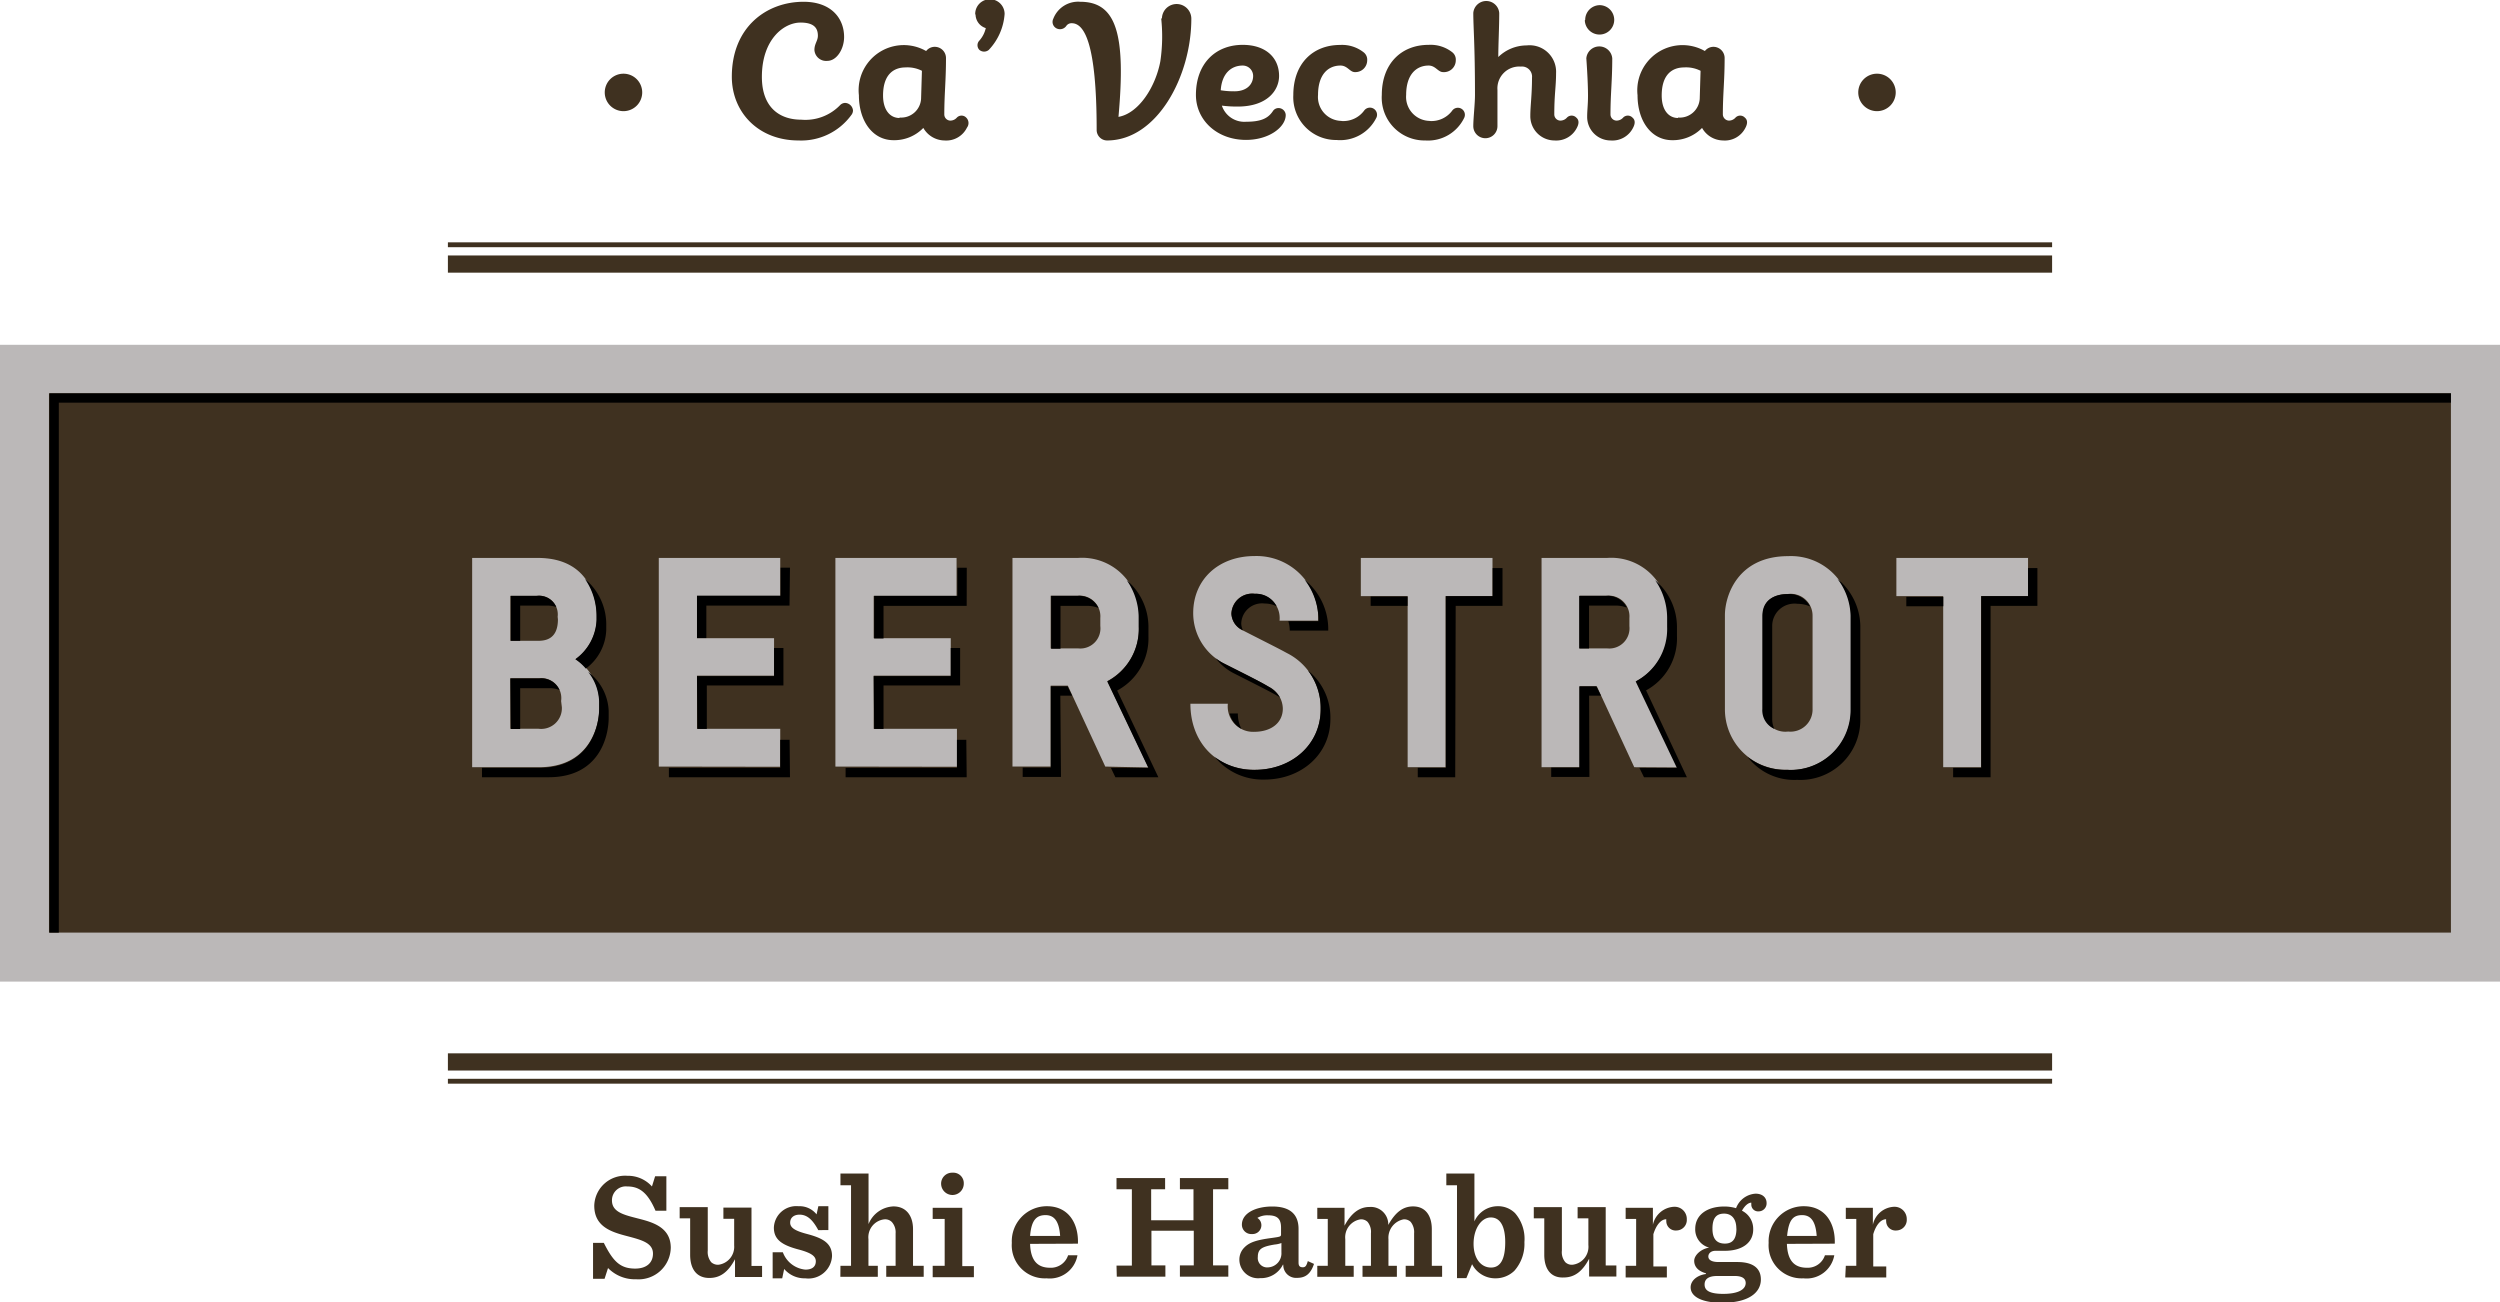 <svg id="Isolation_Mode" data-name="Isolation Mode" xmlns="http://www.w3.org/2000/svg" viewBox="0 0 266.97 139.07"><title>logo</title><rect x="2.62" y="39.39" width="261.73" height="62.81" style="fill:#3f3120"/><path d="M267,104.82H0v-68H267ZM5.23,99.59h256.5V42H5.23ZM57.55,81.93H50.42V59.58h7c5.4,0,6.31,4.17,6.31,6.24v.38a5.43,5.43,0,0,1-2.26,4.18A5.5,5.5,0,0,1,64,74.87v.72C64,77.63,62.91,81.93,57.55,81.93Zm2-16.07a2,2,0,0,0-2.26-2.23H54.5v4.8h3c.92,0,2.08-.31,2.08-2.29Zm.37,9a2.14,2.14,0,0,0-2.32-2.44H54.5v5.4h3A2.21,2.21,0,0,0,60,75.52Zm10.43,7V59.58H83.32v4.05H74.43v4.52h8.23v4H74.43v5.68h8.89v4.05Zm18.86,0V59.58h12.94v4.05H93.3v4.52h8.23v4H93.3v5.68h8.89v4.05Zm28.82,0-4-8.64H112.2v8.64h-4.08V59.58h7a6.07,6.07,0,0,1,6.5,6.34v1a6.33,6.33,0,0,1-3.36,5.81l4.39,9.23ZM117.5,66a2.21,2.21,0,0,0-2.45-2.38H112.2v5.62h2.92a2.15,2.15,0,0,0,2.38-2.39ZM134,82.21c-4.18,0-6.88-3-6.88-7.06h4a2.71,2.71,0,0,0,2.79,3c1.89,0,3.08-1,3.08-2.48a2.64,2.64,0,0,0-1.54-2.35c-.85-.51-2.35-1.26-4.83-2.51a6.05,6.05,0,0,1-3.2-5.34c0-3.58,2.7-6.09,6.56-6.09a6.58,6.58,0,0,1,6.78,6.9h-4.12A2.59,2.59,0,0,0,134,63.41a2.22,2.22,0,0,0-2.51,2.13,2.09,2.09,0,0,0,1.31,1.82c2.7,1.38,3.74,1.89,4.59,2.36a6.54,6.54,0,0,1,3.64,6C141.05,79.48,138,82.21,134,82.21Zm20.37-18.55V81.93h-4.05V63.66h-5V59.58h14.06v4.08Zm20.15,18.27-4-8.64h-1.82v8.64h-4.08V59.58h7a6.07,6.07,0,0,1,6.5,6.34v1a6.33,6.33,0,0,1-3.36,5.81l4.4,9.23ZM174,66a2.21,2.21,0,0,0-2.45-2.38h-2.86v5.62h2.92A2.16,2.16,0,0,0,174,66.86Zm16.92,16.2a6.46,6.46,0,0,1-6.72-6.5v-10c0-2.07,1.35-6.31,6.75-6.31a6.41,6.41,0,0,1,6.72,6.34v10A6.4,6.4,0,0,1,190.87,82.21Zm2.64-16.42a2.33,2.33,0,0,0-2.61-2.35c-.88,0-2.7.28-2.7,2.35v9.92a2.4,2.4,0,0,0,2.7,2.42,2.36,2.36,0,0,0,2.61-2.42Zm18-2.13V81.93h-4.05V63.66h-5V59.58h14.06v4.08Z" style="fill:#bbb8b8"/><path d="M261.73,42v1H6.28V99.59h-1V42ZM84.36,60.62h-1v3H74.43v4.52h1V64.67h8.88ZM103.23,83H90.3v-1h11.89v-3h1Zm0-18.3H94.35v3.48h-1V63.63h8.89v-3h1ZM93.3,72.2h8.23v-3h1v4H94.35v4.64h-1Zm20,10.77h-4.09v-1h3V73.29H114l.49,1h-1.26Zm6-9.23L123.7,83h-4.59l-.48-1h4l-4.39-9.23a6.33,6.33,0,0,0,3.36-5.81v-1a7,7,0,0,0-1.28-4,6.54,6.54,0,0,1,2.32,5v1A6.31,6.31,0,0,1,119.3,73.74ZM74.43,72.2h8.23v-3h1v4H75.48v4.64h-1Zm-15-7.37a3.1,3.1,0,0,0-1-.16H55.55v3.76h-1v-4.8h2.83A2,2,0,0,1,59.41,64.83ZM54.5,72.45h3.14a2.1,2.1,0,0,1,2.11,1.24,2.74,2.74,0,0,0-1.07-.2H55.55v4.36h-1ZM58.59,83H51.47v-1h6.08c5.36,0,6.43-4.3,6.43-6.34v-.72a5.35,5.35,0,0,0-1.17-3.18A5.48,5.48,0,0,1,65,75.91v.72C65,78.67,64,83,58.59,83Zm25.77,0H71.43v-1H83.32v-3h1Zm32.93-18.08a3.18,3.18,0,0,0-1.19-.22h-2.85v4.58h-1V63.63h2.85A2.3,2.3,0,0,1,117.29,64.89Zm-52.55,2v.38a5.38,5.38,0,0,1-2.18,4.1,5.47,5.47,0,0,0-1.12-1A5.43,5.43,0,0,0,63.7,66.2v-.38a6.92,6.92,0,0,0-1.24-4A6.33,6.33,0,0,1,64.74,66.87ZM212.57,83h-4v-1h3V63.66h5v-3h1V64.7h-5ZM136.33,64.75a2.77,2.77,0,0,0-1.27-.3,2.22,2.22,0,0,0-2.51,2.14,1.73,1.73,0,0,0,.18.71,2,2,0,0,1-1.22-1.76A2.22,2.22,0,0,1,134,63.41,2.46,2.46,0,0,1,136.33,64.75Zm37.4.14a3.16,3.16,0,0,0-1.18-.22h-2.86v4.58h-1.05V63.63h2.86A2.29,2.29,0,0,1,173.73,64.89Zm-4,18.08h-4.08v-1h3V73.29h1.82l.5,1h-1.27Zm6.06-9.23L180.14,83h-4.58l-.49-1h4l-4.4-9.23a6.33,6.33,0,0,0,3.36-5.81v-1a7,7,0,0,0-1.28-4,6.56,6.56,0,0,1,2.33,5v1A6.31,6.31,0,0,1,175.75,73.74Zm31.73-9h-3.95v-1h3.95ZM186.62,80.83a6.56,6.56,0,0,0,4.25,1.38,6.4,6.4,0,0,0,6.75-6.47v-10a6.73,6.73,0,0,0-1.4-3.92,6.66,6.66,0,0,1,2.44,5v10a6.4,6.4,0,0,1-6.74,6.46A6.28,6.28,0,0,1,186.62,80.83Zm6.67-16.07a3.35,3.35,0,0,0-1.34-.28,2.38,2.38,0,0,0-2.7,2.36v9.92a2.57,2.57,0,0,0,.22,1.07,2.14,2.14,0,0,1-1.27-2.12V65.79c0-2.07,1.82-2.35,2.7-2.35A2.5,2.5,0,0,1,193.29,64.76Zm-62,11.43h.9a3.43,3.43,0,0,0,.38,1.64A2.54,2.54,0,0,1,131.31,76.19Zm-1.62,4.6a6.84,6.84,0,0,0,4.3,1.42c4,0,7.06-2.73,7.06-6.47a6.58,6.58,0,0,0-1.37-4.15,6.45,6.45,0,0,1,2.41,5.2c0,3.73-3.07,6.46-7.06,6.46A6.62,6.62,0,0,1,129.69,80.79Zm.11-10.53a5.52,5.52,0,0,0,.86.56c2.48,1.25,4,2,4.83,2.51a3.19,3.19,0,0,1,1.21,1.15c-.06,0-.1-.08-.16-.11-.85-.5-2.36-1.25-4.84-2.51A5.69,5.69,0,0,1,129.8,70.26ZM155.4,83h-4v-1h3V63.66h5v-3h1.05V64.7h-5ZM141.84,67.34h-4.11a3.8,3.8,0,0,0-.15-1h3.22a7.09,7.09,0,0,0-1.49-4.44A6.81,6.81,0,0,1,141.84,67.34Zm8.47-2.64h-3.94v-1h3.94Z"/><path d="M219.14,29.12H47.83V27.28H219.14Zm0-3.24H47.83v.52H219.14Zm0,86.6H47.83v1.84H219.14Zm0,2.72H47.83v.52H219.14ZM85.27,15a6.62,6.62,0,0,0,5.63-2.7.82.82,0,0,0,.19-.49.88.88,0,0,0-.84-.82.77.77,0,0,0-.53.23,5.15,5.15,0,0,1-4.17,1.56c-2.22,0-4.19-1.23-4.19-4.57,0-4,2.34-5.8,4.13-5.8,1.48,0,1.85.63,1.85,1.4,0,.56-.37.85-.37,1.53A1.25,1.25,0,0,0,88.35,6.5c1,0,1.79-1.26,1.79-2.55,0-2-1.38-3.76-4.33-3.76-3.94,0-7.66,2.69-7.66,8C78.15,12,81,15,85.27,15Zm15.59,0a2.46,2.46,0,0,0,2.4-1.37.81.81,0,0,0-.08-1.07.69.69,0,0,0-1,0,.93.93,0,0,1-.7.32.66.66,0,0,1-.64-.65c0-2.21.18-3.6.18-6A1.2,1.2,0,0,0,99.84,5a1.17,1.17,0,0,0-.94.45,4.82,4.82,0,0,0-7.18,4.72c0,2.77,1.48,4.8,3.69,4.8a4.3,4.3,0,0,0,3.19-1.31A2.64,2.64,0,0,0,100.86,15Zm-4.8-2.4c-1,0-1.76-.83-1.76-2.4,0-2.31,1.19-3,2.4-3a3.4,3.4,0,0,1,1.75.36l-.09,3A2.13,2.13,0,0,1,96.06,12.55Zm8.12-11A1.54,1.54,0,0,0,105.27,3a3,3,0,0,1-.68,1.33.71.71,0,0,0,0,1,.78.78,0,0,0,1,0,6.2,6.2,0,0,0,1.69-3.84,1.57,1.57,0,1,0-3.14,0ZM124,1.94a18.2,18.2,0,0,1-.09,4.61c-.52,2.77-2.33,5.56-4.47,5.93.79-8.74-.18-12.29-4.08-12.29A2.84,2.84,0,0,0,112.48,2a.77.77,0,0,0,.29,1,.82.82,0,0,0,1.09-.22.67.67,0,0,1,.59-.3c1.33,0,2.66,2.11,2.66,11.39A1.12,1.12,0,0,0,118.22,15c5.35,0,9-6.87,9-13a1.57,1.57,0,0,0-3.14,0ZM133.08,13a2.53,2.53,0,0,1-2.6-1.72,13,13,0,0,0,1.68.1c3.21,0,4.43-1.77,4.43-3.27,0-2-1.48-3.32-3.88-3.32-2.91,0-5,2-5,5.35,0,2.66,2.22,4.8,5.35,4.8,2.47,0,4.24-1.37,4.24-2.66a.77.77,0,0,0-.77-.74.71.71,0,0,0-.61.34C135.41,12.64,134.65,13,133.08,13Zm-.37-6a1.11,1.11,0,0,1,1.11,1.11c0,.85-.63,1.64-2,1.64a8.68,8.68,0,0,1-1.46-.11C130.48,7.81,131.51,7,132.71,7Zm10.53,5.91a2.55,2.55,0,0,1-2.49-2.77c0-2.21,1.1-3.14,2.4-3.14.74,0,1,.7,1.53.7A1.26,1.26,0,0,0,146,6.46a1,1,0,0,0-.35-.85,3.73,3.73,0,0,0-2.54-.81c-2.92,0-5,2-5,5.35a4.57,4.57,0,0,0,4.62,4.8A4.3,4.3,0,0,0,147,12.53a.76.76,0,0,0-1.31-.74A2.76,2.76,0,0,1,143.24,12.92Zm9.42,0a2.56,2.56,0,0,1-2.5-2.77c0-2.21,1.11-3.14,2.4-3.14.74,0,1,.7,1.54.7a1.26,1.26,0,0,0,1.36-1.25,1,1,0,0,0-.35-.85,3.74,3.74,0,0,0-2.55-.81c-2.91,0-5,2-5,5.35A4.57,4.57,0,0,0,152.2,15a4.29,4.29,0,0,0,4.16-2.42.75.75,0,0,0-1.3-.74A2.76,2.76,0,0,1,152.66,12.92ZM166,15a2.46,2.46,0,0,0,2.4-1.37c.22-.42.24-.81-.07-1.07a.69.69,0,0,0-1,0,.94.94,0,0,1-.7.32.66.66,0,0,1-.65-.65c0-2.21.19-2.95.19-4.43a2.83,2.83,0,0,0-3.14-2.95A4.35,4.35,0,0,0,160,6.09c0-1.38.1-3.17.1-4.71a1.39,1.39,0,0,0-2.77,0c0,1.57.18,3.42.18,8.77,0,.92-.18,2.49-.18,3.32a1.29,1.29,0,0,0,2.58,0V9.6a2.33,2.33,0,0,1,2.49-2.49,1.08,1.08,0,0,1,1.2,1.19c0,1.85-.18,3-.18,4.07A2.59,2.59,0,0,0,166,15Zm3.24-12.83A1.57,1.57,0,1,0,170.85.55,1.57,1.57,0,0,0,169.28,2.12ZM172,15a2.46,2.46,0,0,0,2.4-1.37c.22-.42.24-.81-.07-1.07a.69.69,0,0,0-1,0,.94.94,0,0,1-.7.32.66.66,0,0,1-.65-.65c0-2.21.19-3.6.19-6a1.39,1.39,0,0,0-2.77,0s.18,2.4.18,4c0,.92-.09,1.57-.09,2.22A2.51,2.51,0,0,0,172,15Zm12,0a2.46,2.46,0,0,0,2.4-1.37c.22-.42.24-.81-.07-1.07a.69.69,0,0,0-1,0,.94.94,0,0,1-.7.32.68.68,0,0,1-.65-.65c0-2.21.19-3.6.19-6A1.2,1.2,0,0,0,183,5a1.17,1.17,0,0,0-.94.45,4.83,4.83,0,0,0-7.19,4.72c0,2.77,1.48,4.8,3.7,4.8a4.34,4.34,0,0,0,3.19-1.31A2.61,2.61,0,0,0,184,15Zm-4.8-2.4c-1,0-1.75-.83-1.75-2.4,0-2.31,1.18-3,2.4-3a3.4,3.4,0,0,1,1.75.36l-.09,3A2.14,2.14,0,0,1,179.17,12.55ZM68.58,9.87a2,2,0,1,1-2-2A2,2,0,0,1,68.58,9.87Zm133.86,0a2,2,0,1,1-2-2A2,2,0,0,1,202.44,9.87Z" style="fill:#3f3120"/><path d="M63.33,132.72h1.15c1,2,1.76,2.75,3.35,2.75,1.2,0,1.9-.61,1.9-1.6,0-1.15-1.23-1.46-2.73-1.86-1.7-.44-3.54-1-3.54-3.26A3.29,3.29,0,0,1,67,125.56a3.44,3.44,0,0,1,2.62,1.14l.34-1.09h1.2v3.68H70c-.83-1.93-1.72-2.59-3-2.59a1.48,1.48,0,0,0-1.65,1.49c0,1.26,1.3,1.55,2.82,1.94s3.46.92,3.46,3.12a3.44,3.44,0,0,1-3.7,3.36,4,4,0,0,1-3-1.2l-.37,1.15H63.33Z" style="fill:#3f3120"/><path d="M73.7,134v-3.9H72.58v-1.19h3v4.64a1.71,1.71,0,0,0,.37,1.24,1.07,1.07,0,0,0,.77.27A1.93,1.93,0,0,0,78.4,133v-2.85H77.25v-1.19h3v6.23h1.13v1.18H78.49v-1.9c-.71,1.33-1.54,2-2.73,2C74.4,136.48,73.7,135.52,73.7,134Z" style="fill:#3f3120"/><path d="M82.51,133.73H83.6A2.85,2.85,0,0,0,86,135.58c.78,0,1.12-.36,1.12-.89s-.45-.9-1.92-1.28c-1.78-.48-2.56-1.09-2.56-2.32a2.39,2.39,0,0,1,2.62-2.28,2.32,2.32,0,0,1,1.94.87l.19-.87h1.07v2.55H87.38c-.54-1-1.12-1.65-2-1.65-.57,0-1,.3-1,.85s.51.88,1.86,1.23c1.68.45,2.61,1,2.61,2.34A2.52,2.52,0,0,1,86,136.51a2.86,2.86,0,0,1-2.26-1l-.21,1H82.51Z" style="fill:#3f3120"/><path d="M89.75,135.17h1.13v-8.6H89.75v-1.25h3v5.4a3,3,0,0,1,2.66-1.89c1.36,0,2.09,1,2.09,2.43v3.91h1.14v1.18h-4v-1.18h1v-3.46a1.65,1.65,0,0,0-.39-1.2,1,1,0,0,0-.8-.3,1.92,1.92,0,0,0-1.71,2.12v2.84h1v1.18h-4Z" style="fill:#3f3120"/><path d="M99.6,135.17h1.28v-5H99.6v-1.19h3.16v6.23H104v1.18H99.6Zm.9-8.73a1.17,1.17,0,0,1,1.22-1.21,1.12,1.12,0,0,1,1.2,1.17,1.21,1.21,0,0,1-2.42,0Z" style="fill:#3f3120"/><path d="M110,132.83c.06,1.81.81,2.55,2.14,2.55a1.93,1.93,0,0,0,1.92-1.33h1a3,3,0,0,1-3.29,2.46,3.53,3.53,0,0,1-3.72-3.78,3.74,3.74,0,0,1,3.75-3.92c2.34,0,3.39,1.88,3.31,4Zm0-.85h3.21c-.1-1.44-.55-2.22-1.56-2.22S110.13,130.35,110,132Z" style="fill:#3f3120"/><path d="M119.23,135.15h1.64V127h-1.64v-1.2h5.19V127h-1.49v3.31h4.52V127H126v-1.2h5.17V127h-1.63v8.13h1.63v1.2H126v-1.2h1.48v-3.7h-4.52v3.7h1.49v1.2h-5.19Z" style="fill:#3f3120"/><path d="M132.35,134.53a1.82,1.82,0,0,1,.55-1.33c.54-.55,1.33-.79,2.9-1,.91-.13,1-.14,1-.38v-.72c0-1-.45-1.32-1.41-1.32a2.07,2.07,0,0,0-1.12.28.91.91,0,0,1,.43.8.94.94,0,0,1-1,.92,1,1,0,0,1-1.08-1c0-1.25,1.51-1.94,3.24-1.94,1.92,0,2.81.85,2.81,2.4v3.59c0,.35.13.5.45.5s.4-.21.54-.66l.66.3c-.35,1.06-.91,1.49-1.79,1.49a1.37,1.37,0,0,1-1.49-1.41H137a2.6,2.6,0,0,1-2.42,1.44A2,2,0,0,1,132.35,134.53Zm4.49-.79v-1a2.68,2.68,0,0,1-.72.16c-1.38.23-1.8.48-1.8,1.33a1,1,0,0,0,1.11,1.11A1.5,1.5,0,0,0,136.84,133.74Z" style="fill:#3f3120"/><path d="M150.9,128.83c1.33,0,2,1,2,2.43v3.91H154v1.18h-3.89v-1.18h.9v-3.46a1.74,1.74,0,0,0-.37-1.23,1,1,0,0,0-.74-.27,2,2,0,0,0-1.63,2.12v2.84h.9v1.18h-3.67v-1.18h.9v-3.46a1.69,1.69,0,0,0-.36-1.23,1,1,0,0,0-.75-.27,1.94,1.94,0,0,0-1.63,2.12v2.84h.9v1.18h-3.89v-1.18h1.12v-5h-1.12v-1.19h2.91v1.91c.7-1.32,1.57-2,2.67-2a1.86,1.86,0,0,1,2,1.92C149,129.47,149.81,128.83,150.9,128.83Z" style="fill:#3f3120"/><path d="M155.59,126.57h-1.14v-1.25h3v5.11a2.73,2.73,0,0,1,2.42-1.62,2.56,2.56,0,0,1,1.92.74,4.2,4.2,0,0,1,1,3.09,4.33,4.33,0,0,1-1.07,3.06,2.88,2.88,0,0,1-2,.81A2.78,2.78,0,0,1,157.2,135l-.61,1.49h-1Zm5.15,6.08c0-1.69-.53-2.64-1.54-2.64s-1.84,1.2-1.84,2.81.82,2.54,1.86,2.54S160.74,134.42,160.74,132.65Z" style="fill:#3f3120"/><path d="M164.91,134v-3.9h-1.12v-1.19h3v4.64a1.66,1.66,0,0,0,.37,1.24,1,1,0,0,0,.76.27,1.93,1.93,0,0,0,1.7-2.11v-2.85h-1.15v-1.19h3v6.23h1.14v1.18H169.7v-1.9c-.7,1.33-1.54,2-2.72,2C165.62,136.48,164.91,135.52,164.91,134Z" style="fill:#3f3120"/><path d="M173.6,135.17h1.12v-5H173.6v-1.19h2.91v1.81a2.43,2.43,0,0,1,2.25-1.92,1.3,1.3,0,0,1,1.37,1.34,1.12,1.12,0,0,1-1.09,1.19,1,1,0,0,1-1.1-1,1.38,1.38,0,0,1,0-.2c-.59,0-1.1.67-1.38,1.6v3.44H178v1.18H173.6Z" style="fill:#3f3120"/><path d="M184.2,133.57c-.34,0-.69,0-1,0-.51,0-.77.3-.77.61s.27.59,1.1.59h2c1.81,0,2.51.77,2.51,1.86,0,1.39-1.28,2.49-4.14,2.49-2.16,0-3.36-.65-3.36-1.65,0-.68.64-1.28,1.63-1.42v-.08c-.88-.24-1.25-.75-1.25-1.33s.69-1.26,1.6-1.41a2,2,0,0,1-1.49-2c0-1.47,1.23-2.39,3.11-2.39a4.44,4.44,0,0,1,1.25.18,2.38,2.38,0,0,1,2.08-1.55c.77,0,1.18.44,1.18,1a.85.85,0,0,1-.86.89.72.72,0,0,1-.77-.76,1,1,0,0,1,0-.17c-.32,0-.7.32-1,.86a2.15,2.15,0,0,1,1.2,1.89C187.28,132.7,186.05,133.57,184.2,133.57Zm2.22,3.45c0-.44-.3-.76-1.18-.76h-1.86c-.93,0-1.35.33-1.35.91s.42,1,2,1S186.42,137.71,186.42,137Zm-1-5.82c0-1-.47-1.6-1.31-1.6s-1.24.49-1.24,1.61.48,1.59,1.33,1.59S185.43,132.27,185.43,131.2Z" style="fill:#3f3120"/><path d="M190.82,132.83c.06,1.81.81,2.55,2.14,2.55a1.93,1.93,0,0,0,1.92-1.33h1a3,3,0,0,1-3.29,2.46,3.53,3.53,0,0,1-3.72-3.78,3.74,3.74,0,0,1,3.75-3.92c2.34,0,3.39,1.88,3.31,4Zm0-.85H194c-.1-1.44-.55-2.22-1.56-2.22S191,130.35,190.84,132Z" style="fill:#3f3120"/><path d="M197.11,135.17h1.12v-5h-1.12v-1.19H200v1.81a2.42,2.42,0,0,1,2.24-1.92,1.31,1.31,0,0,1,1.38,1.34,1.13,1.13,0,0,1-1.09,1.19,1,1,0,0,1-1.11-1,.71.71,0,0,1,0-.2c-.6,0-1.11.67-1.38,1.6v3.44h1.39v1.18h-4.38Z" style="fill:#3f3120"/></svg>